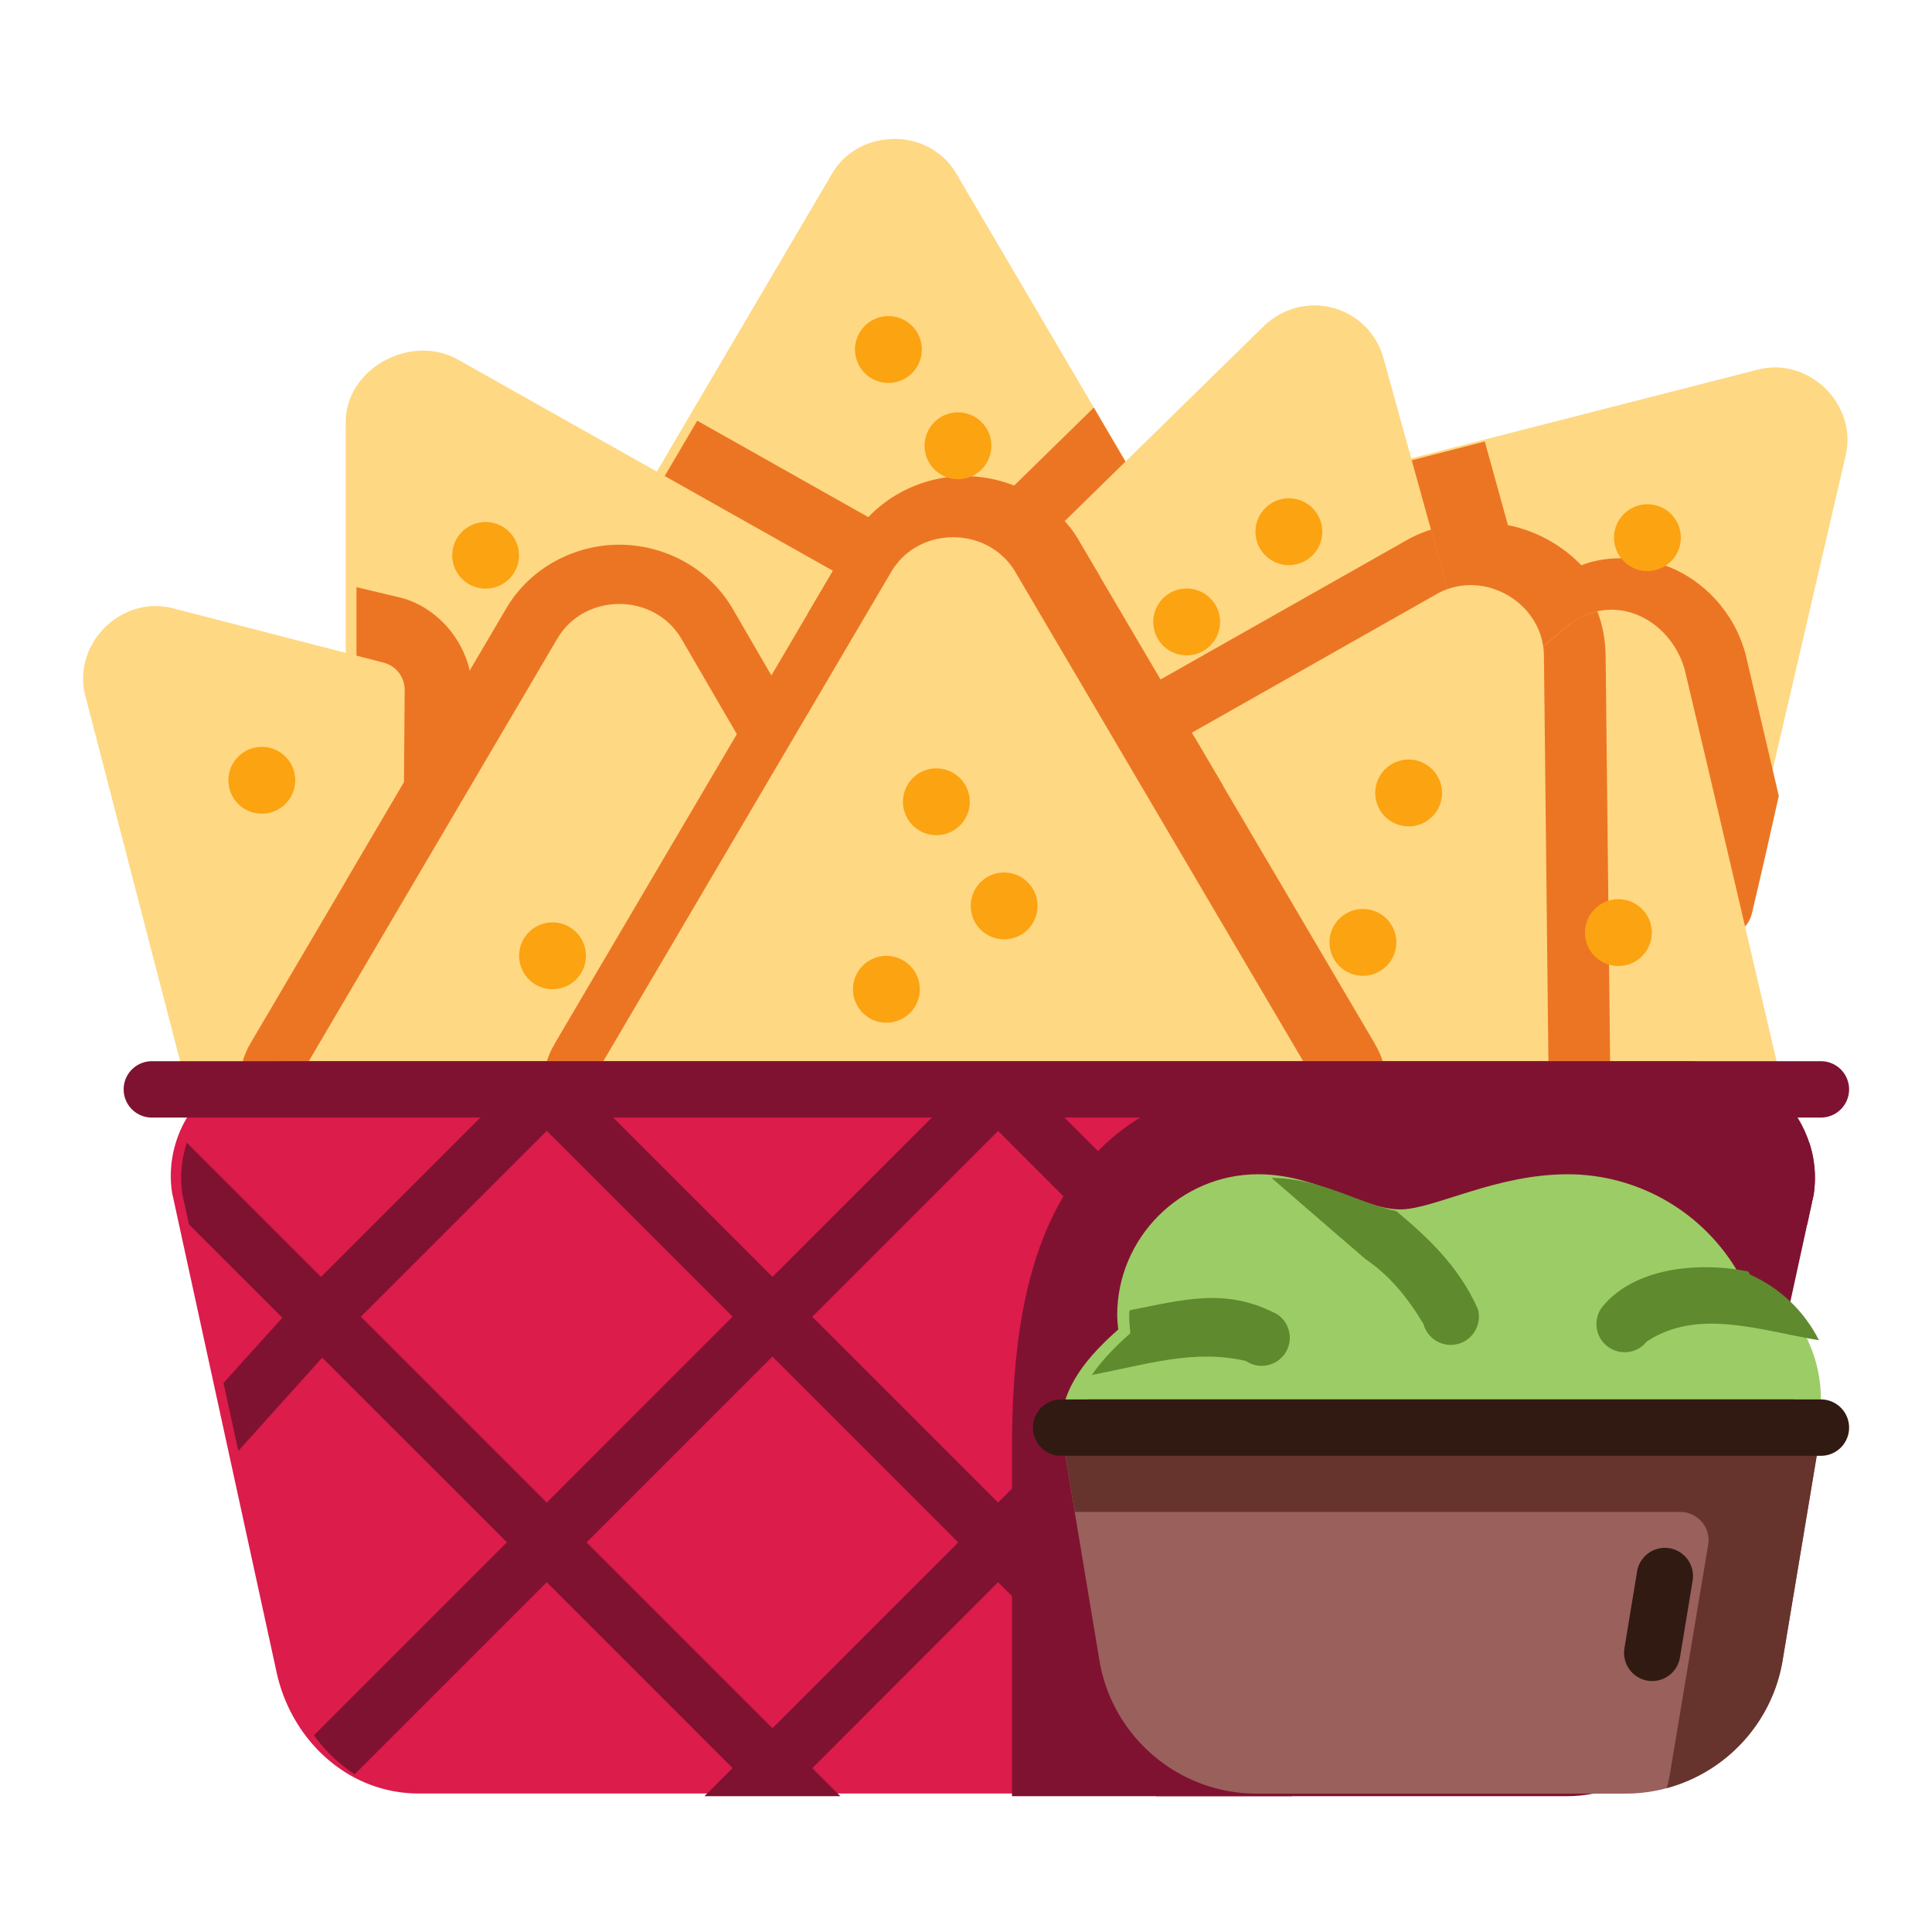 <?xml version="1.0" encoding="UTF-8" standalone="no"?>
<svg
   sodipodi:docname="11 - Nachos.svg"
   inkscape:version="1.1.1 (1:1.1+202109281949+c3084ef5ed)"
   id="svg831"
   version="1.1"
   viewBox="0 0 22.578 22.578"
   height="64pt"
   width="64pt"
   inkscape:export-filename="/media/taufikramadhan/Data/Tr Design Studio/Project Design/TR Creative Design/Icon Design/Project Hiring/Icon Icons/010 - Food/Send/2 - Solid/11 - Nachos.png"
   inkscape:export-xdpi="576"
   inkscape:export-ydpi="576"
   xmlns:inkscape="http://www.inkscape.org/namespaces/inkscape"
   xmlns:sodipodi="http://sodipodi.sourceforge.net/DTD/sodipodi-0.dtd"
   xmlns="http://www.w3.org/2000/svg"
   xmlns:svg="http://www.w3.org/2000/svg"
   xmlns:rdf="http://www.w3.org/1999/02/22-rdf-syntax-ns#"
   xmlns:cc="http://creativecommons.org/ns#"
   xmlns:dc="http://purl.org/dc/elements/1.1/">
  <defs
     id="defs825">
    <pattern
       y="0"
       x="0"
       height="6"
       width="6"
       patternUnits="userSpaceOnUse"
       id="EMFhbasepattern" />
    <pattern
       y="0"
       x="0"
       height="6"
       width="6"
       patternUnits="userSpaceOnUse"
       id="EMFhbasepattern-9" />
    <pattern
       y="0"
       x="0"
       height="6"
       width="6"
       patternUnits="userSpaceOnUse"
       id="EMFhbasepattern-0" />
    <pattern
       y="0"
       x="0"
       height="6"
       width="6"
       patternUnits="userSpaceOnUse"
       id="EMFhbasepattern-7" />
    <pattern
       y="0"
       x="0"
       height="6"
       width="6"
       patternUnits="userSpaceOnUse"
       id="EMFhbasepattern-2" />
    <pattern
       y="0"
       x="0"
       height="6"
       width="6"
       patternUnits="userSpaceOnUse"
       id="EMFhbasepattern-98" />
    <pattern
       y="0"
       x="0"
       height="6"
       width="6"
       patternUnits="userSpaceOnUse"
       id="EMFhbasepattern-6" />
    <pattern
       y="0"
       x="0"
       height="6"
       width="6"
       patternUnits="userSpaceOnUse"
       id="EMFhbasepattern-01" />
    <pattern
       y="0"
       x="0"
       height="6"
       width="6"
       patternUnits="userSpaceOnUse"
       id="EMFhbasepattern-07" />
    <pattern
       y="0"
       x="0"
       height="6"
       width="6"
       patternUnits="userSpaceOnUse"
       id="EMFhbasepattern-8" />
    <pattern
       y="0"
       x="0"
       height="6"
       width="6"
       patternUnits="userSpaceOnUse"
       id="EMFhbasepattern-4" />
    <pattern
       y="0"
       x="0"
       height="6"
       width="6"
       patternUnits="userSpaceOnUse"
       id="EMFhbasepattern-40" />
    <pattern
       y="0"
       x="0"
       height="6"
       width="6"
       patternUnits="userSpaceOnUse"
       id="EMFhbasepattern-08" />
    <pattern
       y="0"
       x="0"
       height="6"
       width="6"
       patternUnits="userSpaceOnUse"
       id="EMFhbasepattern-04" />
    <pattern
       y="0"
       x="0"
       height="6"
       width="6"
       patternUnits="userSpaceOnUse"
       id="EMFhbasepattern-014" />
    <pattern
       y="0"
       x="0"
       height="6"
       width="6"
       patternUnits="userSpaceOnUse"
       id="EMFhbasepattern-27" />
    <pattern
       y="0"
       x="0"
       height="6"
       width="6"
       patternUnits="userSpaceOnUse"
       id="EMFhbasepattern-09" />
    <pattern
       y="0"
       x="0"
       height="6"
       width="6"
       patternUnits="userSpaceOnUse"
       id="EMFhbasepattern-5" />
    <pattern
       y="0"
       x="0"
       height="6"
       width="6"
       patternUnits="userSpaceOnUse"
       id="EMFhbasepattern-018" />
  </defs>
  <sodipodi:namedview
     inkscape:document-rotation="0"
     inkscape:snap-global="true"
     inkscape:snap-nodes="false"
     inkscape:bbox-nodes="true"
     inkscape:snap-bbox="true"
     showguides="true"
     inkscape:snap-midpoints="true"
     inkscape:snap-smooth-nodes="true"
     inkscape:snap-intersection-paths="true"
     inkscape:object-paths="true"
     inkscape:showpageshadow="false"
     inkscape:pagecheckerboard="true"
     inkscape:window-maximized="1"
     inkscape:window-y="31"
     inkscape:window-x="0"
     inkscape:window-height="705"
     inkscape:window-width="1366"
     units="pt"
     showgrid="false"
     inkscape:current-layer="layer1"
     inkscape:document-units="pt"
     inkscape:cy="42.666666"
     inkscape:cx="33.309188"
     inkscape:zoom="5.8242188"
     inkscape:pageshadow="2"
     inkscape:pageopacity="0.0"
     borderopacity="1.0"
     bordercolor="#666666"
     pagecolor="#ffffff"
     id="base">
    <inkscape:grid
       id="grid1378"
       type="xygrid" />
    <sodipodi:guide
       inkscape:locked="false"
       id="guide1380"
       orientation="78,0"
       position="0.97,21.608" />
    <sodipodi:guide
       inkscape:locked="false"
       id="guide1382"
       orientation="0,78"
       position="0.97,0.97" />
    <sodipodi:guide
       inkscape:locked="false"
       id="guide1384"
       orientation="-78,0"
       position="21.608,0.97" />
    <sodipodi:guide
       inkscape:locked="false"
       id="guide1386"
       orientation="0,-78"
       position="21.608,21.608" />
  </sodipodi:namedview>
  <g
     transform="translate(0,-274.422)"
     id="layer1"
     inkscape:groupmode="layer"
     inkscape:label="Icon">
    <g
       id="g175690"
       style="display:inline"
       transform="matrix(1.243,0,0,1.243,-75.064,-72.933)">
      <g
         id="g173625">
        <g
           id="g149364"
           transform="translate(0,10.583)">
          <path
             style="color:#000000;fill:#fed883;stroke-linecap:round;stroke-linejoin:round;-inkscape-stroke:none"
             d="m 77.738,273.165 c 0.126,-0.487 -0.336,-0.949 -0.822,-0.824 l -3.508,0.898 c -0.144,0.036 -0.23,0.183 -0.191,0.326 l 0.35,1.299 c 0.013,0.051 0.042,0.098 0.082,0.133 l 0.824,0.709 c 0.098,0.085 0.244,0.086 0.344,0.002 l 0.469,-0.398 0.461,0.109 0.479,2.041 c 0.065,0.268 0.446,0.27 0.514,0.002 z"
             id="path110829"
             sodipodi:nodetypes="ccccccccccccc" />
          <path
             id="path131244"
             style="fill:#ec7523;fill-opacity:1;stroke-width:3.78;stroke-linecap:round;stroke-linejoin:round"
             d="m 280.562,-26.604 -3.113,0.799 a 1,1 0 0 0 -0.725,1.232 l 1.322,4.908 a 1,1 0 0 0 0.309,0.502 l 2.34,2.014 c 1.211,-0.719 1.847,-2.296 1.471,-3.654 z"
             transform="matrix(0.265,0,0,0.265,0,280.067)" />
          <path
             id="path133947"
             style="fill:#ec7523;fill-opacity:1;stroke-width:3.78;stroke-linecap:round;stroke-linejoin:round"
             d="m 280.457,-23.729 c -0.758,4.77e-4 -1.526,0.191 -2.248,0.6 l -0.951,0.537 0.789,2.928 a 1,1 0 0 0 0.309,0.502 l 3.115,2.68 a 1,1 0 0 0 1.301,0.008 l 1.771,-1.506 0.766,0.182 -0.014,-1.24 v -0.008 c -0.026,-2.652 -2.27,-4.605 -4.688,-4.68 -0.05,-0.002 -0.1,-0.002 -0.15,-0.002 z"
             transform="matrix(0.265,0,0,0.265,0,280.067)" />
          <path
             style="color:#000000;fill:#fed883;stroke-linecap:round;stroke-linejoin:round;-inkscape-stroke:none"
             d="m 68.797,270.173 c -0.228,0 -0.456,0.107 -0.584,0.324 l -1.779,3.025 a 0.265,0.265 0 0 0 0.098,0.365 l 2.07,1.166 a 0.265,0.265 0 0 0 0.17,0.031 l 1.137,-0.168 a 0.265,0.265 0 0 0 0.146,-0.072 l 1.047,-1.02 a 0.265,0.265 0 0 0 0.043,-0.324 l -1.766,-3.004 c -0.128,-0.217 -0.354,-0.324 -0.582,-0.324 z"
             id="path110805" />
          <path
             id="path127134"
             style="fill:#ec7523;fill-opacity:1;stroke-width:1;stroke-linecap:round;stroke-linejoin:round"
             d="m 70.673,272.698 -1.388,1.359 c -0.251,0.247 -0.315,0.661 -0.159,0.975 l 0.782,-0.115 a 0.265,0.265 0 0 0 0.146,-0.072 l 1.047,-1.02 a 0.265,0.265 0 0 0 0.043,-0.324 z" />
          <path
             style="color:#000000;fill:#fed883;stroke-linecap:round;stroke-linejoin:round;-inkscape-stroke:none"
             d="m 72.271,271.932 -2.586,2.533 c -0.086,0.085 -0.104,0.218 -0.043,0.322 l 1.049,1.787 c 0.073,0.124 0.232,0.166 0.357,0.096 l 2.914,-1.648 c 0.105,-0.06 0.156,-0.184 0.123,-0.301 l -0.688,-2.486 c -0.135,-0.488 -0.737,-0.671 -1.127,-0.303 z"
             id="path110811"
             sodipodi:nodetypes="ccccccccc" />
          <path
             id="path134068"
             style="color:#000000;fill:#ec7523;fill-opacity:1;stroke-width:1;stroke-linecap:round;stroke-linejoin:round;-inkscape-stroke:none"
             d="m 73.844,273.845 c -0.079,0.025 -0.158,0.059 -0.234,0.102 l -3.106,1.758 c -0.083,0.047 -0.155,0.11 -0.215,0.183 l 0.403,0.686 a 0.265,0.265 0 0 0 0.358,0.096 l 2.914,-1.648 a 0.265,0.265 0 0 0 0.123,-0.301 z" />
          <path
             id="path124504"
             style="fill:#ec7523;fill-opacity:1;stroke-width:3.78;stroke-linecap:round;stroke-linejoin:round"
             d="m 252.621,-27.342 -1.533,2.607 a 1,1 0 0 0 0.369,1.379 l 7.824,4.408 a 1,1 0 0 0 0.643,0.117 l 2.822,-0.418 c 0.196,-1.238 -0.386,-2.614 -1.494,-3.23 z"
             transform="matrix(0.265,0,0,0.265,0,280.067)" />
          <path
             style="color:#000000;fill:#fed883;stroke-linecap:round;stroke-linejoin:round;-inkscape-stroke:none"
             d="m 66.086,275.135 c 0.085,-0.147 0.205,-0.081 0.252,0 l 1.02,1.768 c 0.101,0.175 0.354,0.176 0.457,0.002 l 1.146,-1.947 c 0.075,-0.128 0.03,-0.293 -0.1,-0.365 l -4.166,-2.346 c -0.438,-0.248 -1.051,0.079 -1.055,0.582 v 5.49 c -0.002,0.27 0.354,0.369 0.492,0.137 z"
             id="path110799"
             sodipodi:nodetypes="ccccccccccc" />
          <path
             id="path140371"
             style="fill:#ec7523;fill-opacity:1;stroke-width:3.78;stroke-linecap:round;stroke-linejoin:round"
             d="m 282.873,-21.512 -2.561,2.162 c -0.365,0.315 -0.639,0.729 -0.799,1.184 l 1.957,1.684 c 0.372,0.323 0.924,0.326 1.301,0.008 l 1.771,-1.506 1.742,0.414 1.809,7.713 c 0.247,1.014 1.686,1.019 1.941,0.008 0.334,-1.399 0.65,-2.793 0.959,-4.186 l -1.174,-5.008 c -0.405,-1.534 -1.516,-2.634 -2.717,-3.115 -1.591,-0.541 -3.121,-0.394 -4.23,0.643 z"
             transform="matrix(0.265,0,0,0.265,0,280.067)"
             sodipodi:nodetypes="ccccccccccccc" />
          <path
             style="color:#000000;fill:#fed883;stroke-linecap:round;stroke-linejoin:round;-inkscape-stroke:none"
             d="m 74.473,275.304 c -0.06,0.051 -0.093,0.126 -0.092,0.205 l 0.039,3.602 c 0.002,0.145 0.119,0.261 0.264,0.262 h 2.199 c 0.17,0 0.296,-0.158 0.258,-0.324 -0.302,-1.281 -0.622,-2.669 -0.914,-3.895 -0.14,-0.473 -0.667,-0.737 -1.09,-0.412 z"
             id="path110835"
             sodipodi:nodetypes="ccccccccc" />
          <path
             id="path137417"
             style="fill:#ec7523;fill-opacity:1;stroke-width:1;stroke-linecap:round;stroke-linejoin:round"
             d="m 74.472,275.304 c -0.059,0.051 -0.093,0.127 -0.091,0.205 l 0.039,3.601 c 0.001,0.145 0.119,0.261 0.264,0.262 h 0.797 c 0.032,-0.087 0.05,-0.18 0.049,-0.274 l -0.045,-4.068 v -0.002 c -0.002,-0.148 -0.029,-0.287 -0.078,-0.415 l 2.6e-5,6e-5 c -0.095,0.021 -0.188,0.062 -0.27,0.129 z"
             sodipodi:nodetypes="cccccccccccc" />
          <path
             style="color:#000000;fill:#fed883;stroke-linecap:round;stroke-linejoin:round;-inkscape-stroke:none"
             d="m 73.895,274.452 -3.105,1.758 a 0.265,0.265 0 0 0 -0.098,0.365 l 1.568,2.668 a 0.265,0.265 0 0 0 0.229,0.129 h 2.195 a 0.265,0.265 0 0 0 0.266,-0.268 l -0.045,-4.07 c -0.004,-0.504 -0.572,-0.83 -1.01,-0.582 z"
             id="path110823" />
          <path
             id="path113304"
             style="fill:#ec7523;fill-opacity:1;stroke-width:3.78;stroke-linecap:round;stroke-linejoin:round"
             d="m 270.262,-16.113 -2.713,1.535 a 1,1 0 0 0 -0.369,1.381 l 5.928,10.084 a 1,1 0 0 0 0.863,0.486 h 2.967 c 0.276,-0.847 0.188,-1.814 -0.264,-2.584 a 2.135,2.135 0 0 0 0,-0.002 2.135,2.135 0 0 0 0,-0.002 2.135,2.135 0 0 0 0,-0.002 z"
             transform="matrix(0.265,0,0,0.265,0,280.067)" />
          <path
             id="path122286"
             style="fill:#ec7523;fill-opacity:1;stroke-width:3.78;stroke-linecap:round;stroke-linejoin:round"
             d="m 240.531,-21.436 -2.5e-4,14.83 c 0.002,0.045 0.007,0.09 0.016,0.135 0.445,0.391 1.135,0.282 1.438,-0.227 l 2.586,-4.4 0.053,-6.654 c 0.022,-1.493 -1.07,-2.929 -2.514,-3.309 z"
             transform="matrix(0.265,0,0,0.265,0,280.067)"
             sodipodi:nodetypes="cccccccc" />
          <path
             style="color:#000000;fill:#fed883;stroke-linecap:round;stroke-linejoin:round;-inkscape-stroke:none"
             d="m 62.016,274.585 c -0.487,-0.126 -0.951,0.337 -0.824,0.824 l 0.977,3.766 a 0.265,0.265 0 0 0 0.262,0.197 l 1.029,-0.019 a 0.265,0.265 0 0 0 0.223,-0.131 l 0.451,-0.766 a 0.265,0.265 0 0 0 0.037,-0.133 l 0.023,-2.967 a 0.265,0.265 0 0 0 -0.197,-0.26 z"
             id="path110793" />
          <path
             id="path120478"
             style="color:#000000;fill:#ec7523;fill-opacity:1;stroke-width:1;stroke-linecap:round;stroke-linejoin:round;-inkscape-stroke:none"
             d="m 66.086,275.135 c 0.084,-0.145 0.234,-0.068 0.252,0 l 1.02,1.768 c 0.101,0.175 0.354,0.176 0.457,0.002 l 0.406,-0.689 -0.945,-1.63 c -0.234,-0.397 -0.659,-0.599 -1.065,-0.599 -0.406,0 -0.83,0.205 -1.062,0.599 l -1.498,2.548 -0.01,1.185 c -0.003,0.271 0.355,0.37 0.492,0.137 z"
             sodipodi:nodetypes="cccccccccccc" />
          <path
             id="path117839"
             style="fill:#ec7523;fill-opacity:1;stroke-width:3.78;stroke-linecap:round;stroke-linejoin:round"
             d="m 262.109,-25.377 c -1.543,0 -3.155,0.779 -4.039,2.281 l -1.531,2.604 2.742,1.545 a 1,1 0 0 0 0.643,0.117 l 4.297,-0.635 a 1,1 0 0 0 0.553,-0.273 l 2.133,-2.078 -0.752,-1.279 c -0.889,-1.511 -2.502,-2.281 -4.045,-2.281 z"
             transform="matrix(0.265,0,0,0.265,0,280.067)" />
          <path
             id="path121694"
             style="fill:#ec7523;fill-opacity:1;stroke-width:1;stroke-linecap:round;stroke-linejoin:round"
             d="m 64.187,276.222 -1.441,2.45 c -0.122,0.208 -0.143,0.469 -0.063,0.695 l 0.776,-0.015 a 0.265,0.265 0 0 0 0.222,-0.131 l 0.452,-0.765 a 0.265,0.265 0 0 0 0.037,-0.133 z" />
          <path
             id="path117844"
             style="fill:#ec7523;fill-opacity:1;stroke-width:3.78;stroke-linecap:round;stroke-linejoin:round"
             d="m 257.553,-22.217 -4.488,7.631 1.516,2.629 a 1,1 0 0 0 1.727,0.008 l 4.334,-7.359 a 1,1 0 0 0 -0.377,-1.381 z"
             transform="matrix(0.265,0,0,0.265,0,280.067)" />
          <path
             style="color:#000000;fill:#fed883;stroke-linecap:round;stroke-linejoin:round;-inkscape-stroke:none"
             d="m 66.795,274.87 c -0.128,-0.217 -0.356,-0.326 -0.584,-0.326 -0.228,4e-5 -0.454,0.109 -0.582,0.326 l -2.402,4.084 c -0.103,0.176 0.023,0.397 0.227,0.398 l 2.756,0.019 c 0.094,10e-4 0.182,-0.048 0.23,-0.129 l 1.377,-2.342 c 0.049,-0.082 0.05,-0.185 0.002,-0.268 z"
             id="path110787"
             sodipodi:nodetypes="cccccccccc" />
          <path
             id="path117849"
             style="fill:#ec7523;fill-opacity:1;stroke-width:3.78;stroke-linecap:round;stroke-linejoin:round"
             d="m 254.232,-16.572 -6.682,11.355 a 2.135,2.135 0 0 0 0,0.006 c -0.448,0.765 -0.538,1.721 -0.27,2.562 l 2.957,0.021 a 1,1 0 0 0 0.871,-0.486 l 5.205,-8.852 a 1,1 0 0 0 0.008,-1.012 z"
             transform="matrix(0.265,0,0,0.265,0,280.067)" />
          <path
             id="path117854"
             style="fill:#ec7523;fill-opacity:1;stroke-width:3.78;stroke-linecap:round;stroke-linejoin:round"
             d="m 265.832,-23.572 -2.453,2.402 a 1,1 0 0 0 -0.162,1.219 l 3.963,6.754 a 1,1 0 0 0 1.352,0.361 l 2.746,-1.553 -5.123,-8.707 c -0.099,-0.168 -0.207,-0.327 -0.322,-0.477 z"
             transform="matrix(0.265,0,0,0.265,0,280.067)" />
          <path
             style="color:#000000;fill:#fed883;stroke-linecap:round;stroke-linejoin:round;-inkscape-stroke:none"
             d="m 69.35,273.917 c -0.228,0 -0.454,0.109 -0.582,0.326 l -2.783,4.73 a 0.265,0.265 0 0 0 0.227,0.398 h 6.277 a 0.265,0.265 0 0 0 0.229,-0.398 l -2.783,-4.73 c -0.128,-0.217 -0.356,-0.326 -0.584,-0.326 z"
             id="path110817" />
          <path
             id="path110886"
             style="color:#000000;fill:#fca311;fill-opacity:1;stroke-width:1;stroke-linecap:round;stroke-linejoin:round;-inkscape-stroke:none"
             d="m 68.743,271.838 a 0.314,0.314 0 0 0 -0.315,0.315 0.314,0.314 0 0 0 0.315,0.313 0.314,0.314 0 0 0 0.313,-0.313 0.314,0.314 0 0 0 -0.313,-0.315 z m 0.654,0.905 a 0.314,0.314 0 0 0 -0.315,0.315 0.314,0.314 0 0 0 0.315,0.313 0.314,0.314 0 0 0 0.313,-0.313 0.314,0.314 0 0 0 -0.313,-0.315 z m 3.109,0.808 a 0.314,0.314 0 0 0 -0.313,0.313 0.314,0.314 0 0 0 0.313,0.315 0.314,0.314 0 0 0 0.315,-0.315 0.314,0.314 0 0 0 -0.315,-0.313 z m 3.373,0.056 a 0.314,0.314 0 0 0 -0.315,0.315 0.314,0.314 0 0 0 0.315,0.313 0.314,0.314 0 0 0 0.313,-0.313 0.314,0.314 0 0 0 -0.313,-0.315 z M 64.956,273.774 a 0.314,0.314 0 0 0 -0.315,0.313 0.314,0.314 0 0 0 0.315,0.313 0.314,0.314 0 0 0 0.313,-0.313 0.314,0.314 0 0 0 -0.313,-0.313 z m 6.591,0.625 a 0.314,0.314 0 0 0 -0.315,0.315 0.314,0.314 0 0 0 0.315,0.313 0.314,0.314 0 0 0 0.313,-0.313 0.314,0.314 0 0 0 -0.313,-0.315 z m -8.695,1.489 a 0.314,0.314 0 0 0 -0.315,0.315 0.314,0.314 0 0 0 0.315,0.313 0.314,0.314 0 0 0 0.313,-0.313 0.314,0.314 0 0 0 -0.313,-0.315 z m 10.78,0.119 a 0.314,0.314 0 0 0 -0.313,0.313 0.314,0.314 0 0 0 0.313,0.315 0.314,0.314 0 0 0 0.315,-0.315 0.314,0.314 0 0 0 -0.315,-0.313 z m -4.438,0.083 a 0.314,0.314 0 0 0 -0.315,0.315 0.314,0.314 0 0 0 0.315,0.313 0.314,0.314 0 0 0 0.313,-0.313 0.314,0.314 0 0 0 -0.313,-0.315 z m 0.637,0.979 a 0.314,0.314 0 0 0 -0.315,0.315 0.314,0.314 0 0 0 0.315,0.313 0.314,0.314 0 0 0 0.313,-0.313 0.314,0.314 0 0 0 -0.313,-0.315 z m 5.773,0.251 a 0.314,0.314 0 0 0 -0.313,0.313 0.314,0.314 0 0 0 0.313,0.315 0.314,0.314 0 0 0 0.315,-0.315 0.314,0.314 0 0 0 -0.315,-0.313 z m -2.402,0.092 a 0.314,0.314 0 0 0 -0.313,0.313 0.314,0.314 0 0 0 0.313,0.315 0.314,0.314 0 0 0 0.315,-0.315 0.314,0.314 0 0 0 -0.315,-0.313 z m -7.617,0.126 a 0.314,0.314 0 0 0 -0.315,0.315 0.314,0.314 0 0 0 0.315,0.313 0.314,0.314 0 0 0 0.313,-0.313 0.314,0.314 0 0 0 -0.313,-0.315 z m 3.139,0.315 a 0.314,0.314 0 0 0 -0.315,0.313 0.314,0.314 0 0 0 0.315,0.315 0.314,0.314 0 0 0 0.313,-0.315 0.314,0.314 0 0 0 -0.313,-0.313 z" />
        </g>
        <path
           style="color:#000000;fill:#dc1c4b;stroke-linecap:round;stroke-linejoin:round;-inkscape-stroke:none"
           d="m 63.071,289.426 c -0.653,0 -1.16,0.591 -1.064,1.236 a 0.265,0.265 0 0 0 0.004,0.018 l 0.979,4.492 c 0.138,0.633 0.666,1.139 1.338,1.139 3.557,1e-5 7.115,-10e-6 10.672,0 0.672,0 1.2,-0.506 1.338,-1.139 l 0.979,-4.492 a 0.265,0.265 0 0 0 0.004,-0.018 c 0.096,-0.646 -0.414,-1.236 -1.066,-1.236 -4.394,-10e-6 -8.788,1e-5 -13.182,0 z"
           id="path110841" />
        <path
           id="path163819"
           style="color:#000000;fill:#801231;fill-opacity:1;stroke-width:3.78;stroke-linecap:round;stroke-linejoin:round;-inkscape-stroke:none"
           d="m 274.807,35.826 c -9.547,-0.135 -11.019,6.697 -11.019,13.209 0,4.12 0,8.239 0,12.359 0,0 13.716,-1.6e-5 19.673,0 2.541,0 4.535,-1.912 5.057,-4.305 l 3.699,-16.977 c 0.005,-0.023 0.01,-0.045 0.014,-0.068 0.208,-1.404 -0.341,-2.736 -1.314,-3.617 z"
           transform="matrix(0.265,0,0,0.265,0,280.067)"
           sodipodi:nodetypes="cccsccccc" />
        <path
           style="color:#000000;fill:#801231;stroke-linecap:round;stroke-linejoin:round;-inkscape-stroke:none"
           d="m 61.818,289.426 a 0.265,0.265 0 0 0 -0.266,0.266 0.265,0.265 0 0 0 0.266,0.264 h 7.846 7.846 a 0.265,0.265 0 0 0 0.264,-0.264 0.265,0.265 0 0 0 -0.264,-0.266 h -7.846 z"
           id="path110784" />
        <path
           id="rect12857"
           style="color:#000000;fill:#801231;stroke-width:3.78;stroke-linecap:round;stroke-linejoin:round;-inkscape-stroke:none"
           d="m 263.295,35.379 a 1,1 0 0 0 -0.709,0.295 l -7.295,7.295 -7.299,-7.299 a 1,1 0 0 0 -1.42,0 l -7.299,7.299 -4.76,-4.762 c -0.187,0.575 -0.251,1.198 -0.156,1.838 a 1,1 0 0 0 0.014,0.068 l 0.217,0.994 3.312,3.312 -2.086,2.314 0.525,2.412 2.977,-3.309 6.553,6.551 -6.846,6.846 c 0.395,0.548 0.884,1.02 1.447,1.381 l 6.812,-6.812 6.592,6.592 -1,1 c 1.609,0 3.217,2e-6 4.826,0 l -0.996,-0.996 6.59,-6.596 6.592,6.592 -1,1 c 1.611,-10e-7 3.223,1e-6 4.834,0 l -1,-1 6.586,-6.592 6.811,6.811 c 0.563,-0.361 1.053,-0.833 1.447,-1.381 l -6.842,-6.842 6.555,-6.553 2.973,3.299 0.525,-2.406 -2.08,-2.311 3.303,-3.301 0.219,-1.006 a 1,1 0 0 0 0.014,-0.068 c 0.095,-0.64 0.032,-1.263 -0.156,-1.838 l -4.758,4.758 -7.295,-7.295 a 1,1 0 0 0 -1.42,0 l -7.299,7.297 -7.299,-7.293 a 1,1 0 0 0 -0.709,-0.295 z m -16.012,2.41 6.592,6.592 -6.592,6.594 -6.594,-6.594 z m 32.027,0 6.594,6.592 -6.594,6.594 -6.592,-6.594 z m -16.016,0.004 6.592,6.592 -6.592,6.59 -6.592,-6.59 z m -8.006,8.004 6.592,6.592 -6.592,6.592 -6.592,-6.592 z m 16.018,0.002 6.592,6.592 -6.594,6.588 -6.596,-6.59 z"
           transform="matrix(0.265,0,0,0.265,0,280.067)" />
      </g>
      <g
         id="g161745"
         transform="translate(0,-10.583)">
        <path
           style="color:#000000;fill:#9ccc65;stroke-linecap:round;stroke-linejoin:round;-inkscape-stroke:none"
           d="m 76.707,301.955 c -0.335,-0.545 -0.932,-0.883 -1.579,-0.883 -0.67,4.4e-4 -1.233,0.317 -1.555,0.33 -0.146,0.006 -0.331,-0.056 -0.557,-0.141 -0.225,-0.085 -0.488,-0.19 -0.799,-0.189 h -3.4e-5 c -0.727,0 -1.324,0.597 -1.324,1.324 1.98e-4,0.045 0.005,0.09 0.01,0.135 -0.279,0.248 -0.539,0.54 -0.539,0.922 -5.68e-4,0.147 0.119,0.266 0.266,0.266 h 6.615 c 0.146,-5.2e-4 0.264,-0.119 0.264,-0.266 v -0.264 c -5.3e-5,-0.5 -0.283,-0.952 -0.719,-1.176 l -0.069,-0.033 z"
           id="path152226"
           sodipodi:nodetypes="ccscsscccccccccc" />
        <path
           style="color:#000000;fill:#9a605c;stroke-linecap:round;stroke-linejoin:round;-inkscape-stroke:none"
           d="m 70.631,303.189 a 0.265,0.265 0 0 0 -0.262,0.309 l 0.357,2.145 c 0.12,0.72 0.747,1.252 1.477,1.252 h 3.469 c 0.73,0 1.357,-0.532 1.477,-1.252 l 0.357,-2.145 a 0.265,0.265 0 0 0 -0.26,-0.309 z"
           id="path152232" />
        <path
           id="path156660"
           style="color:#000000;fill:#66342d;fill-opacity:1;stroke-width:1;stroke-linecap:round;stroke-linejoin:round;-inkscape-stroke:none"
           d="m 70.631,303.189 a 0.265,0.265 0 0 0 -0.261,0.309 l 0.125,0.749 h 5.694 a 0.265,0.265 0 0 1 0.26,0.309 l -0.358,2.144 c -0.008,0.048 -0.018,0.096 -0.031,0.143 0.555,-0.149 0.991,-0.612 1.089,-1.201 l 0.358,-2.144 a 0.265,0.265 0 0 0 -0.26,-0.309 z" />
        <path
           style="color:#000000;fill:#311a12;stroke-linecap:round;stroke-linejoin:round;-inkscape-stroke:none"
           d="m 70.365,303.189 a 0.265,0.265 0 0 0 -0.264,0.264 0.265,0.265 0 0 0 0.264,0.266 h 7.145 a 0.265,0.265 0 0 0 0.264,-0.266 0.265,0.265 0 0 0 -0.264,-0.264 z"
           id="path15799" />
        <path
           style="color:#000000;fill:#311a12;stroke-linecap:round;stroke-linejoin:round;-inkscape-stroke:none"
           d="m 76.086,304.588 a 0.265,0.265 0 0 0 -0.305,0.217 l -0.119,0.723 a 0.265,0.265 0 0 0 0.217,0.305 0.265,0.265 0 0 0 0.305,-0.219 l 0.119,-0.721 a 0.265,0.265 0 0 0 -0.217,-0.305 z"
           id="path16487" />
        <path
           id="path17565"
           style="color:#000000;fill:#5f8a2e;stroke-width:3.78;stroke-linecap:round;stroke-linejoin:round;-inkscape-stroke:none"
           d="m 272.996,79.393 c 1.336,1.157 2.975,2.577 3.322,2.871 0.888,0.602 1.549,1.436 2.068,2.311 0.142,0.534 0.69,0.852 1.225,0.709 0.534,-0.142 0.852,-0.692 0.709,-1.227 -0.68,-1.548 -1.834,-2.594 -2.898,-3.486 -0.422,-0.09 -0.905,-0.258 -1.449,-0.463 -0.841,-0.317 -1.821,-0.705 -2.977,-0.715 z"
           transform="matrix(0.265,0,0,0.265,0,280.067)"
           sodipodi:nodetypes="cccccccc" />
        <path
           id="path17855"
           style="color:#000000;fill:#5f8a2e;stroke-width:3.78;stroke-linecap:round;stroke-linejoin:round;-inkscape-stroke:none"
           d="m 284.742,83.953 c -0.347,0.434 -0.274,1.067 0.162,1.41 0.432,0.341 1.059,0.269 1.402,-0.162 1.808,-1.201 4.003,-0.398 6.111,-0.049 -0.513,-1.019 -1.369,-1.852 -2.445,-2.328 -0.022,-0.038 -0.043,-0.076 -0.066,-0.113 -1.832,-0.361 -4.042,-0.112 -5.164,1.242 z"
           transform="matrix(0.265,0,0,0.265,0,280.067)"
           sodipodi:nodetypes="ccccccc" />
        <path
           id="path152618"
           style="color:#000000;fill:#5f8a2e;stroke-width:3.78;stroke-linecap:round;stroke-linejoin:round;-inkscape-stroke:none"
           d="m 267.959,84.09 c -0.035,0.276 0.015,0.563 0.025,0.816 -0.504,0.449 -0.991,0.935 -1.363,1.479 1.97,-0.379 3.63,-0.922 5.461,-0.498 0.454,0.31 1.074,0.195 1.387,-0.258 0.312,-0.455 0.196,-1.076 -0.258,-1.389 -1.812,-0.965 -3.294,-0.532 -5.252,-0.15 z"
           transform="matrix(0.265,0,0,0.265,0,280.067)"
           sodipodi:nodetypes="ccccccc" />
      </g>
    </g>
  </g>
</svg>
